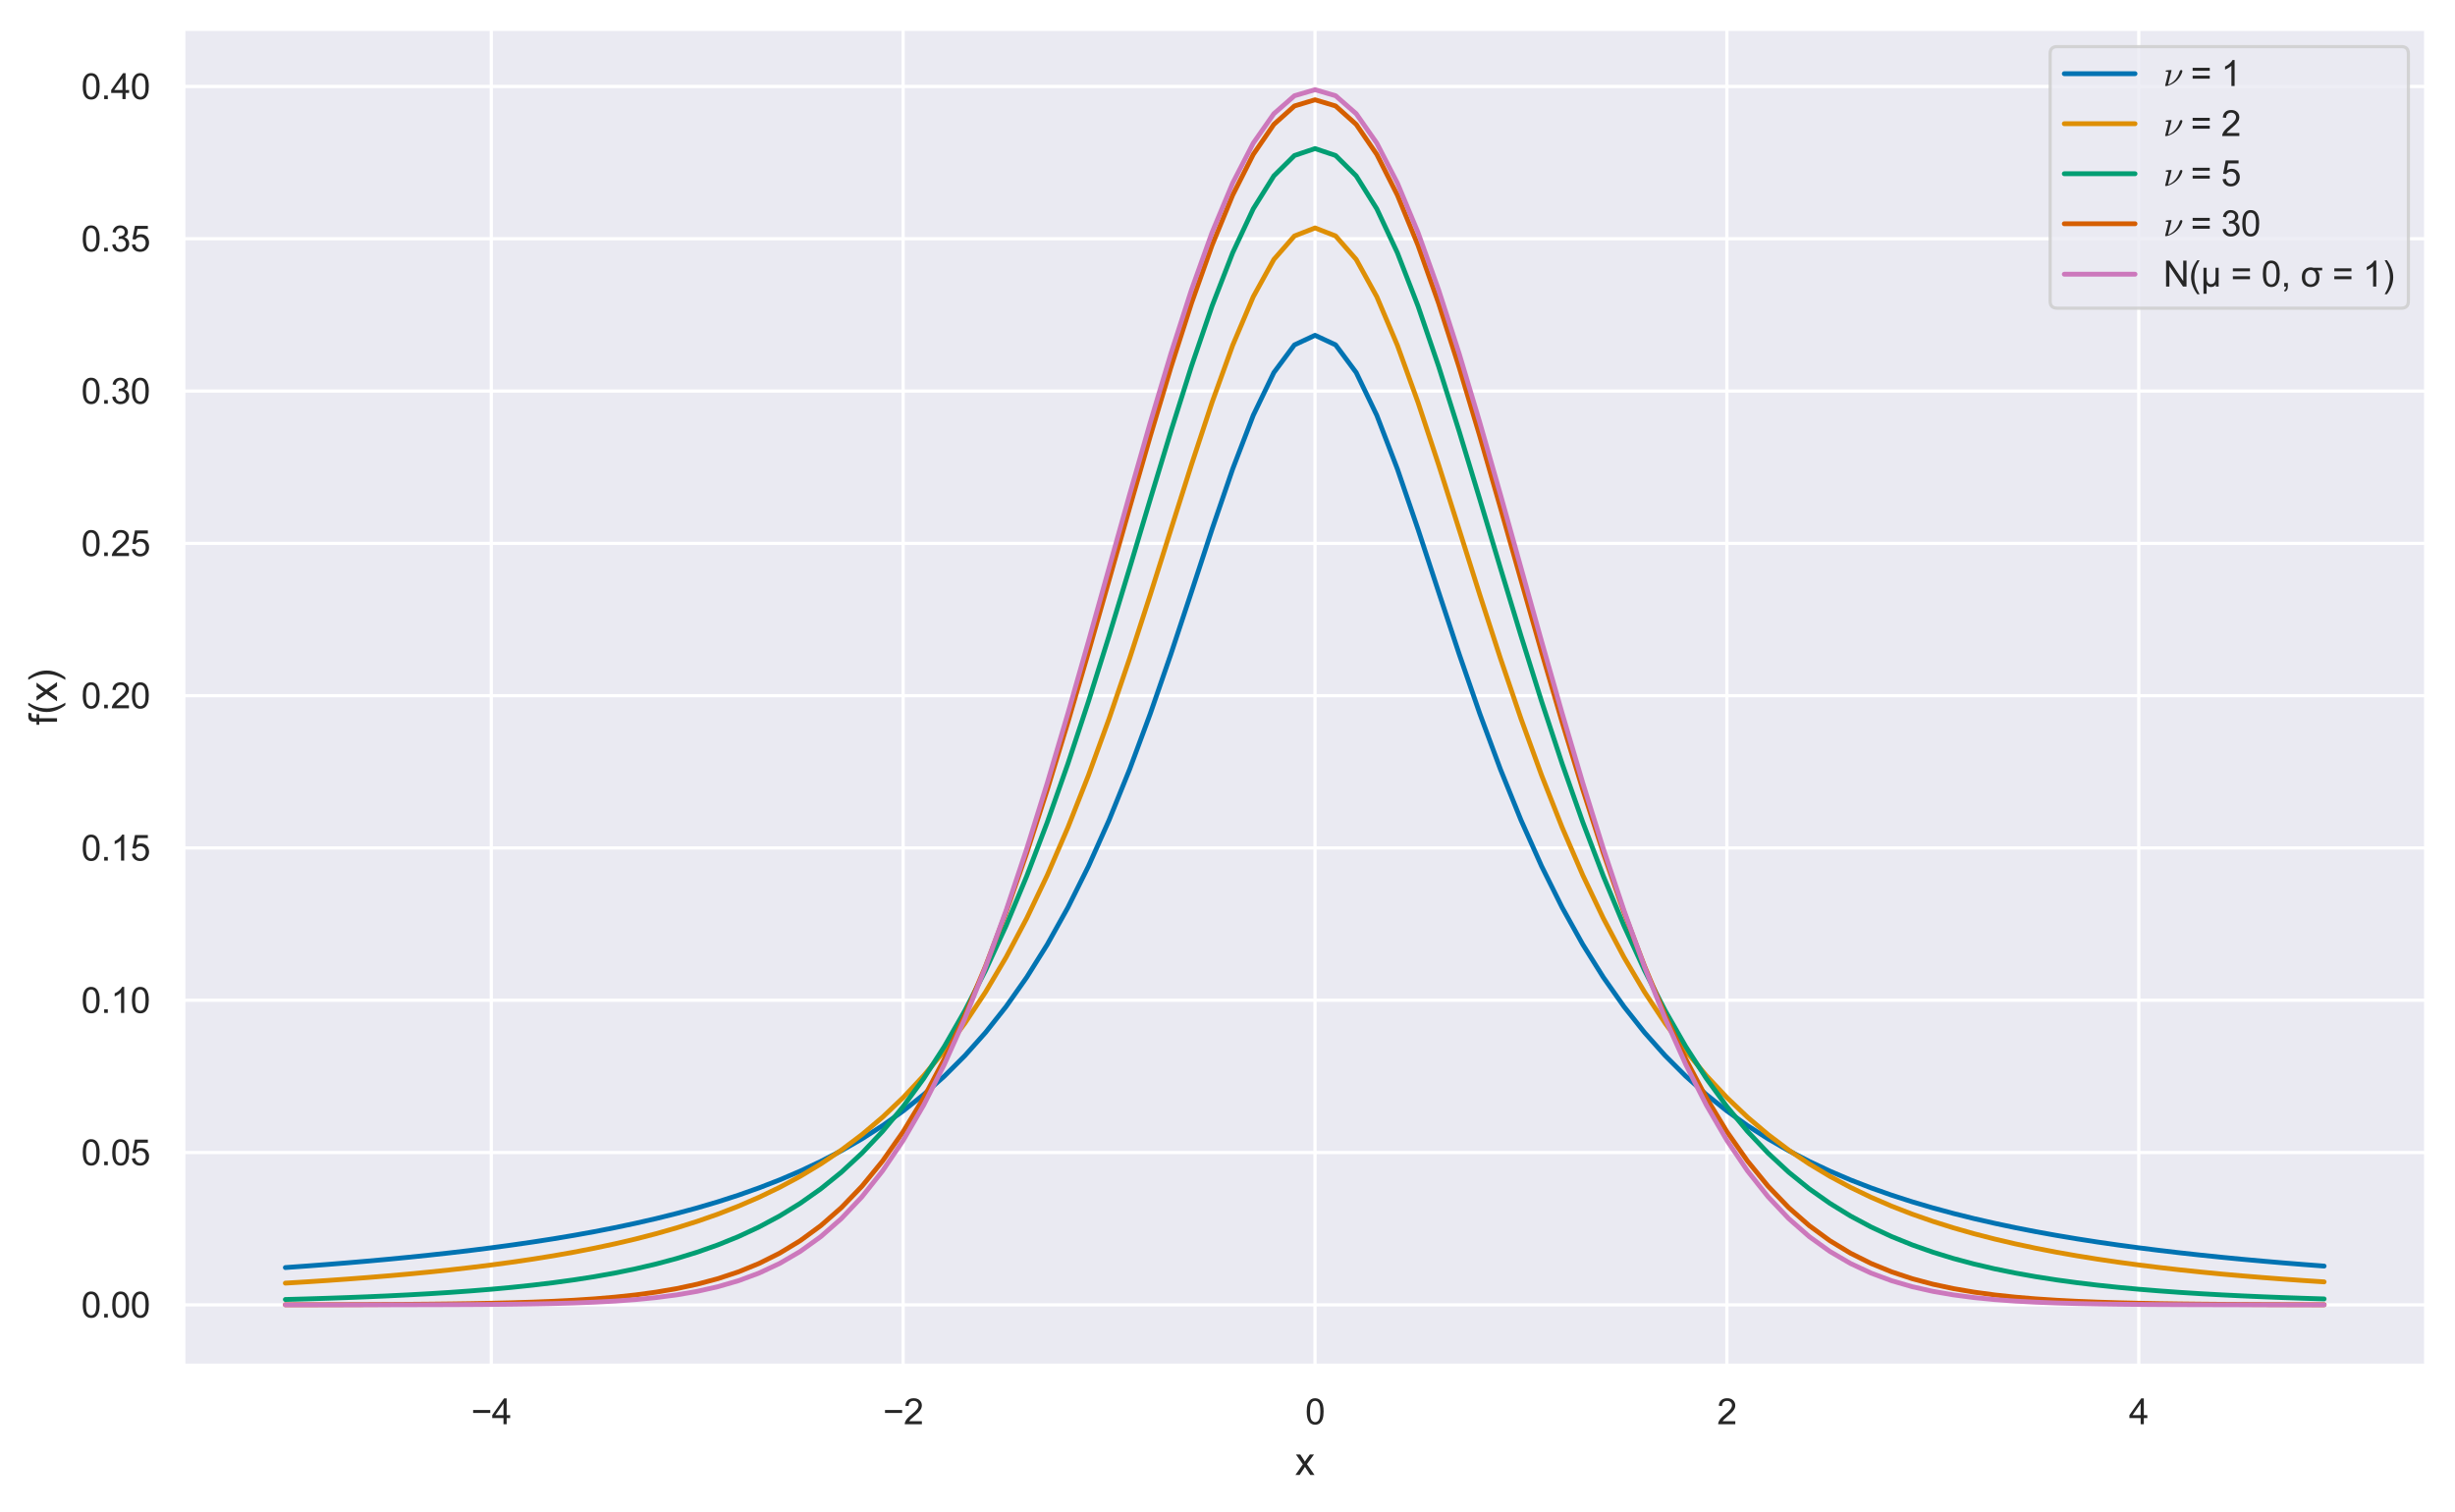 <?xml version="1.0" encoding="utf-8" standalone="no"?>
<!DOCTYPE svg PUBLIC "-//W3C//DTD SVG 1.1//EN"
  "http://www.w3.org/Graphics/SVG/1.1/DTD/svg11.dtd">
<svg xmlns:xlink="http://www.w3.org/1999/xlink" width="610.835pt" height="376.167pt" viewBox="0 0 610.835 376.167" xmlns="http://www.w3.org/2000/svg" version="1.1">
 <defs>
  <style type="text/css">*{stroke-linejoin: round; stroke-linecap: butt}</style>
 </defs>
 <g id="figure_1">
  <g id="patch_1">
   <path d="M 0 376.167 
L 610.835 376.167 
L 610.835 0 
L 0 0 
z
" style="fill: #ffffff"/>
  </g>
  <g id="axes_1">
   <g id="patch_2">
    <path d="M 45.635 339.84 
L 603.635 339.84 
L 603.635 7.2 
L 45.635 7.2 
z
" style="fill: #eaeaf2"/>
   </g>
   <g id="matplotlib.axis_1">
    <g id="xtick_1">
     <g id="line2d_1">
      <path d="M 122.238 339.84 
L 122.238 7.2 
" clip-path="url(#pe90fcc36d1)" style="fill: none; stroke: #ffffff; stroke-width: 0.8; stroke-linecap: round"/>
     </g>
     <g id="text_1">
      <!-- −4 -->
      <g style="fill: #262626" transform="translate(117.221 354.439) scale(0.088 -0.088)">
       <defs>
        <path id="ArialMT-2212" d="M 3381 1997 
L 356 1997 
L 356 2522 
L 3381 2522 
L 3381 1997 
z
" transform="scale(0.016)"/>
        <path id="ArialMT-34" d="M 2069 0 
L 2069 1097 
L 81 1097 
L 81 1613 
L 2172 4581 
L 2631 4581 
L 2631 1613 
L 3250 1613 
L 3250 1097 
L 2631 1097 
L 2631 0 
L 2069 0 
z
M 2069 1613 
L 2069 3678 
L 634 1613 
L 2069 1613 
z
" transform="scale(0.016)"/>
       </defs>
       <use xlink:href="#ArialMT-2212"/>
       <use xlink:href="#ArialMT-34" x="58.398"/>
      </g>
     </g>
    </g>
    <g id="xtick_2">
     <g id="line2d_2">
      <path d="M 224.717 339.84 
L 224.717 7.2 
" clip-path="url(#pe90fcc36d1)" style="fill: none; stroke: #ffffff; stroke-width: 0.8; stroke-linecap: round"/>
     </g>
     <g id="text_2">
      <!-- −2 -->
      <g style="fill: #262626" transform="translate(219.701 354.439) scale(0.088 -0.088)">
       <defs>
        <path id="ArialMT-32" d="M 3222 541 
L 3222 0 
L 194 0 
Q 188 203 259 391 
Q 375 700 629 1000 
Q 884 1300 1366 1694 
Q 2113 2306 2375 2664 
Q 2638 3022 2638 3341 
Q 2638 3675 2398 3904 
Q 2159 4134 1775 4134 
Q 1369 4134 1125 3890 
Q 881 3647 878 3216 
L 300 3275 
Q 359 3922 746 4261 
Q 1134 4600 1788 4600 
Q 2447 4600 2831 4234 
Q 3216 3869 3216 3328 
Q 3216 3053 3103 2787 
Q 2991 2522 2730 2228 
Q 2469 1934 1863 1422 
Q 1356 997 1212 845 
Q 1069 694 975 541 
L 3222 541 
z
" transform="scale(0.016)"/>
       </defs>
       <use xlink:href="#ArialMT-2212"/>
       <use xlink:href="#ArialMT-32" x="58.398"/>
      </g>
     </g>
    </g>
    <g id="xtick_3">
     <g id="line2d_3">
      <path d="M 327.197 339.84 
L 327.197 7.2 
" clip-path="url(#pe90fcc36d1)" style="fill: none; stroke: #ffffff; stroke-width: 0.8; stroke-linecap: round"/>
     </g>
     <g id="text_3">
      <!-- 0 -->
      <g style="fill: #262626" transform="translate(324.75 354.439) scale(0.088 -0.088)">
       <defs>
        <path id="ArialMT-30" d="M 266 2259 
Q 266 3072 433 3567 
Q 600 4063 929 4331 
Q 1259 4600 1759 4600 
Q 2128 4600 2406 4451 
Q 2684 4303 2865 4023 
Q 3047 3744 3150 3342 
Q 3253 2941 3253 2259 
Q 3253 1453 3087 958 
Q 2922 463 2592 192 
Q 2263 -78 1759 -78 
Q 1097 -78 719 397 
Q 266 969 266 2259 
z
M 844 2259 
Q 844 1131 1108 757 
Q 1372 384 1759 384 
Q 2147 384 2411 759 
Q 2675 1134 2675 2259 
Q 2675 3391 2411 3762 
Q 2147 4134 1753 4134 
Q 1366 4134 1134 3806 
Q 844 3388 844 2259 
z
" transform="scale(0.016)"/>
       </defs>
       <use xlink:href="#ArialMT-30"/>
      </g>
     </g>
    </g>
    <g id="xtick_4">
     <g id="line2d_4">
      <path d="M 429.676 339.84 
L 429.676 7.2 
" clip-path="url(#pe90fcc36d1)" style="fill: none; stroke: #ffffff; stroke-width: 0.8; stroke-linecap: round"/>
     </g>
     <g id="text_4">
      <!-- 2 -->
      <g style="fill: #262626" transform="translate(427.229 354.439) scale(0.088 -0.088)">
       <use xlink:href="#ArialMT-32"/>
      </g>
     </g>
    </g>
    <g id="xtick_5">
     <g id="line2d_5">
      <path d="M 532.155 339.84 
L 532.155 7.2 
" clip-path="url(#pe90fcc36d1)" style="fill: none; stroke: #ffffff; stroke-width: 0.8; stroke-linecap: round"/>
     </g>
     <g id="text_5">
      <!-- 4 -->
      <g style="fill: #262626" transform="translate(529.708 354.439) scale(0.088 -0.088)">
       <use xlink:href="#ArialMT-34"/>
      </g>
     </g>
    </g>
    <g id="text_6">
     <!-- x -->
     <g style="fill: #262626" transform="translate(322.235 367.059) scale(0.096 -0.096)">
      <defs>
       <path id="ArialMT-78" d="M 47 0 
L 1259 1725 
L 138 3319 
L 841 3319 
L 1350 2541 
Q 1494 2319 1581 2169 
Q 1719 2375 1834 2534 
L 2394 3319 
L 3066 3319 
L 1919 1756 
L 3153 0 
L 2463 0 
L 1781 1031 
L 1600 1309 
L 728 0 
L 47 0 
z
" transform="scale(0.016)"/>
      </defs>
      <use xlink:href="#ArialMT-78"/>
     </g>
    </g>
   </g>
   <g id="matplotlib.axis_2">
    <g id="ytick_1">
     <g id="line2d_6">
      <path d="M 45.635 324.721 
L 603.635 324.721 
" clip-path="url(#pe90fcc36d1)" style="fill: none; stroke: #ffffff; stroke-width: 0.8; stroke-linecap: round"/>
     </g>
     <g id="text_7">
      <!-- 0.00 -->
      <g style="fill: #262626" transform="translate(20.209 327.871) scale(0.088 -0.088)">
       <defs>
        <path id="ArialMT-2e" d="M 581 0 
L 581 641 
L 1222 641 
L 1222 0 
L 581 0 
z
" transform="scale(0.016)"/>
       </defs>
       <use xlink:href="#ArialMT-30"/>
       <use xlink:href="#ArialMT-2e" x="55.615"/>
       <use xlink:href="#ArialMT-30" x="83.398"/>
       <use xlink:href="#ArialMT-30" x="139.014"/>
      </g>
     </g>
    </g>
    <g id="ytick_2">
     <g id="line2d_7">
      <path d="M 45.635 286.821 
L 603.635 286.821 
" clip-path="url(#pe90fcc36d1)" style="fill: none; stroke: #ffffff; stroke-width: 0.8; stroke-linecap: round"/>
     </g>
     <g id="text_8">
      <!-- 0.05 -->
      <g style="fill: #262626" transform="translate(20.209 289.97) scale(0.088 -0.088)">
       <defs>
        <path id="ArialMT-35" d="M 266 1200 
L 856 1250 
Q 922 819 1161 601 
Q 1400 384 1738 384 
Q 2144 384 2425 690 
Q 2706 997 2706 1503 
Q 2706 1984 2436 2262 
Q 2166 2541 1728 2541 
Q 1456 2541 1237 2417 
Q 1019 2294 894 2097 
L 366 2166 
L 809 4519 
L 3088 4519 
L 3088 3981 
L 1259 3981 
L 1013 2750 
Q 1425 3038 1878 3038 
Q 2478 3038 2890 2622 
Q 3303 2206 3303 1553 
Q 3303 931 2941 478 
Q 2500 -78 1738 -78 
Q 1113 -78 717 272 
Q 322 622 266 1200 
z
" transform="scale(0.016)"/>
       </defs>
       <use xlink:href="#ArialMT-30"/>
       <use xlink:href="#ArialMT-2e" x="55.615"/>
       <use xlink:href="#ArialMT-30" x="83.398"/>
       <use xlink:href="#ArialMT-35" x="139.014"/>
      </g>
     </g>
    </g>
    <g id="ytick_3">
     <g id="line2d_8">
      <path d="M 45.635 248.92 
L 603.635 248.92 
" clip-path="url(#pe90fcc36d1)" style="fill: none; stroke: #ffffff; stroke-width: 0.8; stroke-linecap: round"/>
     </g>
     <g id="text_9">
      <!-- 0.10 -->
      <g style="fill: #262626" transform="translate(20.209 252.07) scale(0.088 -0.088)">
       <defs>
        <path id="ArialMT-31" d="M 2384 0 
L 1822 0 
L 1822 3584 
Q 1619 3391 1289 3197 
Q 959 3003 697 2906 
L 697 3450 
Q 1169 3672 1522 3987 
Q 1875 4303 2022 4600 
L 2384 4600 
L 2384 0 
z
" transform="scale(0.016)"/>
       </defs>
       <use xlink:href="#ArialMT-30"/>
       <use xlink:href="#ArialMT-2e" x="55.615"/>
       <use xlink:href="#ArialMT-31" x="83.398"/>
       <use xlink:href="#ArialMT-30" x="139.014"/>
      </g>
     </g>
    </g>
    <g id="ytick_4">
     <g id="line2d_9">
      <path d="M 45.635 211.02 
L 603.635 211.02 
" clip-path="url(#pe90fcc36d1)" style="fill: none; stroke: #ffffff; stroke-width: 0.8; stroke-linecap: round"/>
     </g>
     <g id="text_10">
      <!-- 0.15 -->
      <g style="fill: #262626" transform="translate(20.209 214.169) scale(0.088 -0.088)">
       <use xlink:href="#ArialMT-30"/>
       <use xlink:href="#ArialMT-2e" x="55.615"/>
       <use xlink:href="#ArialMT-31" x="83.398"/>
       <use xlink:href="#ArialMT-35" x="139.014"/>
      </g>
     </g>
    </g>
    <g id="ytick_5">
     <g id="line2d_10">
      <path d="M 45.635 173.12 
L 603.635 173.12 
" clip-path="url(#pe90fcc36d1)" style="fill: none; stroke: #ffffff; stroke-width: 0.8; stroke-linecap: round"/>
     </g>
     <g id="text_11">
      <!-- 0.20 -->
      <g style="fill: #262626" transform="translate(20.209 176.269) scale(0.088 -0.088)">
       <use xlink:href="#ArialMT-30"/>
       <use xlink:href="#ArialMT-2e" x="55.615"/>
       <use xlink:href="#ArialMT-32" x="83.398"/>
       <use xlink:href="#ArialMT-30" x="139.014"/>
      </g>
     </g>
    </g>
    <g id="ytick_6">
     <g id="line2d_11">
      <path d="M 45.635 135.219 
L 603.635 135.219 
" clip-path="url(#pe90fcc36d1)" style="fill: none; stroke: #ffffff; stroke-width: 0.8; stroke-linecap: round"/>
     </g>
     <g id="text_12">
      <!-- 0.25 -->
      <g style="fill: #262626" transform="translate(20.209 138.369) scale(0.088 -0.088)">
       <use xlink:href="#ArialMT-30"/>
       <use xlink:href="#ArialMT-2e" x="55.615"/>
       <use xlink:href="#ArialMT-32" x="83.398"/>
       <use xlink:href="#ArialMT-35" x="139.014"/>
      </g>
     </g>
    </g>
    <g id="ytick_7">
     <g id="line2d_12">
      <path d="M 45.635 97.319 
L 603.635 97.319 
" clip-path="url(#pe90fcc36d1)" style="fill: none; stroke: #ffffff; stroke-width: 0.8; stroke-linecap: round"/>
     </g>
     <g id="text_13">
      <!-- 0.30 -->
      <g style="fill: #262626" transform="translate(20.209 100.468) scale(0.088 -0.088)">
       <defs>
        <path id="ArialMT-33" d="M 269 1209 
L 831 1284 
Q 928 806 1161 595 
Q 1394 384 1728 384 
Q 2125 384 2398 659 
Q 2672 934 2672 1341 
Q 2672 1728 2419 1979 
Q 2166 2231 1775 2231 
Q 1616 2231 1378 2169 
L 1441 2663 
Q 1497 2656 1531 2656 
Q 1891 2656 2178 2843 
Q 2466 3031 2466 3422 
Q 2466 3731 2256 3934 
Q 2047 4138 1716 4138 
Q 1388 4138 1169 3931 
Q 950 3725 888 3313 
L 325 3413 
Q 428 3978 793 4289 
Q 1159 4600 1703 4600 
Q 2078 4600 2393 4439 
Q 2709 4278 2876 4000 
Q 3044 3722 3044 3409 
Q 3044 3113 2884 2869 
Q 2725 2625 2413 2481 
Q 2819 2388 3044 2092 
Q 3269 1797 3269 1353 
Q 3269 753 2831 336 
Q 2394 -81 1725 -81 
Q 1122 -81 723 278 
Q 325 638 269 1209 
z
" transform="scale(0.016)"/>
       </defs>
       <use xlink:href="#ArialMT-30"/>
       <use xlink:href="#ArialMT-2e" x="55.615"/>
       <use xlink:href="#ArialMT-33" x="83.398"/>
       <use xlink:href="#ArialMT-30" x="139.014"/>
      </g>
     </g>
    </g>
    <g id="ytick_8">
     <g id="line2d_13">
      <path d="M 45.635 59.419 
L 603.635 59.419 
" clip-path="url(#pe90fcc36d1)" style="fill: none; stroke: #ffffff; stroke-width: 0.8; stroke-linecap: round"/>
     </g>
     <g id="text_14">
      <!-- 0.35 -->
      <g style="fill: #262626" transform="translate(20.209 62.568) scale(0.088 -0.088)">
       <use xlink:href="#ArialMT-30"/>
       <use xlink:href="#ArialMT-2e" x="55.615"/>
       <use xlink:href="#ArialMT-33" x="83.398"/>
       <use xlink:href="#ArialMT-35" x="139.014"/>
      </g>
     </g>
    </g>
    <g id="ytick_9">
     <g id="line2d_14">
      <path d="M 45.635 21.518 
L 603.635 21.518 
" clip-path="url(#pe90fcc36d1)" style="fill: none; stroke: #ffffff; stroke-width: 0.8; stroke-linecap: round"/>
     </g>
     <g id="text_15">
      <!-- 0.40 -->
      <g style="fill: #262626" transform="translate(20.209 24.668) scale(0.088 -0.088)">
       <use xlink:href="#ArialMT-30"/>
       <use xlink:href="#ArialMT-2e" x="55.615"/>
       <use xlink:href="#ArialMT-34" x="83.398"/>
       <use xlink:href="#ArialMT-30" x="139.014"/>
      </g>
     </g>
    </g>
    <g id="text_16">
     <!-- f(x) -->
     <g style="fill: #262626" transform="translate(14.188 180.45) rotate(-90) scale(0.096 -0.096)">
      <defs>
       <path id="ArialMT-66" d="M 556 0 
L 556 2881 
L 59 2881 
L 59 3319 
L 556 3319 
L 556 3672 
Q 556 4006 616 4169 
Q 697 4388 901 4523 
Q 1106 4659 1475 4659 
Q 1713 4659 2000 4603 
L 1916 4113 
Q 1741 4144 1584 4144 
Q 1328 4144 1222 4034 
Q 1116 3925 1116 3625 
L 1116 3319 
L 1763 3319 
L 1763 2881 
L 1116 2881 
L 1116 0 
L 556 0 
z
" transform="scale(0.016)"/>
       <path id="ArialMT-28" d="M 1497 -1347 
Q 1031 -759 709 28 
Q 388 816 388 1659 
Q 388 2403 628 3084 
Q 909 3875 1497 4659 
L 1900 4659 
Q 1522 4009 1400 3731 
Q 1209 3300 1100 2831 
Q 966 2247 966 1656 
Q 966 153 1900 -1347 
L 1497 -1347 
z
" transform="scale(0.016)"/>
       <path id="ArialMT-29" d="M 791 -1347 
L 388 -1347 
Q 1322 153 1322 1656 
Q 1322 2244 1188 2822 
Q 1081 3291 891 3722 
Q 769 4003 388 4659 
L 791 4659 
Q 1378 3875 1659 3084 
Q 1900 2403 1900 1659 
Q 1900 816 1576 28 
Q 1253 -759 791 -1347 
z
" transform="scale(0.016)"/>
      </defs>
      <use xlink:href="#ArialMT-66"/>
      <use xlink:href="#ArialMT-28" x="27.783"/>
      <use xlink:href="#ArialMT-78" x="61.084"/>
      <use xlink:href="#ArialMT-29" x="111.084"/>
     </g>
    </g>
   </g>
   <g id="line2d_15">
    <path d="M 70.998 315.441 
L 76.122 315.074 
L 81.246 314.684 
L 86.37 314.272 
L 91.494 313.833 
L 96.618 313.367 
L 101.742 312.87 
L 106.866 312.341 
L 111.99 311.777 
L 117.114 311.174 
L 122.238 310.528 
L 127.362 309.836 
L 132.486 309.094 
L 137.61 308.296 
L 142.734 307.437 
L 147.858 306.511 
L 152.982 305.511 
L 158.106 304.428 
L 163.23 303.255 
L 168.354 301.98 
L 173.478 300.593 
L 178.602 299.08 
L 183.726 297.427 
L 188.85 295.616 
L 193.973 293.628 
L 199.097 291.441 
L 204.221 289.029 
L 209.345 286.362 
L 214.469 283.406 
L 219.593 280.122 
L 224.717 276.465 
L 229.841 272.382 
L 234.965 267.815 
L 240.089 262.695 
L 245.213 256.946 
L 250.337 250.481 
L 255.461 243.207 
L 260.585 235.026 
L 265.709 225.835 
L 270.833 215.544 
L 275.957 204.081 
L 281.081 191.417 
L 286.205 177.598 
L 291.329 162.787 
L 296.453 147.308 
L 301.577 131.696 
L 306.701 116.72 
L 311.825 103.362 
L 316.949 92.72 
L 322.073 85.829 
L 327.197 83.44 
L 332.321 85.829 
L 337.445 92.72 
L 342.569 103.362 
L 347.692 116.72 
L 352.816 131.696 
L 357.94 147.308 
L 363.064 162.787 
L 368.188 177.598 
L 373.312 191.417 
L 378.436 204.081 
L 383.56 215.544 
L 388.684 225.835 
L 393.808 235.026 
L 398.932 243.207 
L 404.056 250.481 
L 409.18 256.946 
L 414.304 262.695 
L 419.428 267.815 
L 424.552 272.382 
L 429.676 276.465 
L 434.8 280.122 
L 439.924 283.406 
L 445.048 286.362 
L 450.172 289.029 
L 455.296 291.441 
L 460.42 293.628 
L 465.544 295.616 
L 470.668 297.427 
L 475.792 299.08 
L 480.916 300.593 
L 486.04 301.98 
L 491.164 303.255 
L 496.288 304.428 
L 501.411 305.511 
L 506.535 306.511 
L 511.659 307.437 
L 516.783 308.296 
L 521.907 309.094 
L 527.031 309.836 
L 532.155 310.528 
L 537.279 311.174 
L 542.403 311.777 
L 547.527 312.341 
L 552.651 312.87 
L 557.775 313.367 
L 562.899 313.833 
L 568.023 314.272 
L 573.147 314.684 
L 578.271 315.074 
" clip-path="url(#pe90fcc36d1)" style="fill: none; stroke: #0173b2; stroke-width: 1.2; stroke-linecap: round"/>
   </g>
   <g id="line2d_16">
    <path d="M 70.998 319.318 
L 76.122 319.007 
L 81.246 318.672 
L 86.37 318.31 
L 91.494 317.92 
L 96.618 317.499 
L 101.742 317.043 
L 106.866 316.549 
L 111.99 316.012 
L 117.114 315.43 
L 122.238 314.795 
L 127.362 314.104 
L 132.486 313.35 
L 137.61 312.525 
L 142.734 311.621 
L 147.858 310.63 
L 152.982 309.541 
L 158.106 308.342 
L 163.23 307.02 
L 168.354 305.56 
L 173.478 303.944 
L 178.602 302.153 
L 183.726 300.164 
L 188.85 297.951 
L 193.973 295.485 
L 199.097 292.733 
L 204.221 289.656 
L 209.345 286.21 
L 214.469 282.348 
L 219.593 278.014 
L 224.717 273.145 
L 229.841 267.675 
L 234.965 261.527 
L 240.089 254.622 
L 245.213 246.877 
L 250.337 238.206 
L 255.461 228.531 
L 260.585 217.783 
L 265.709 205.916 
L 270.833 192.921 
L 275.957 178.843 
L 281.081 163.8 
L 286.205 148.009 
L 291.329 131.802 
L 296.453 115.645 
L 301.577 100.126 
L 306.701 85.944 
L 311.825 73.848 
L 316.949 64.569 
L 322.073 58.723 
L 327.197 56.725 
L 332.321 58.723 
L 337.445 64.569 
L 342.569 73.848 
L 347.692 85.944 
L 352.816 100.126 
L 357.94 115.645 
L 363.064 131.802 
L 368.188 148.009 
L 373.312 163.8 
L 378.436 178.843 
L 383.56 192.921 
L 388.684 205.916 
L 393.808 217.783 
L 398.932 228.531 
L 404.056 238.206 
L 409.18 246.877 
L 414.304 254.622 
L 419.428 261.527 
L 424.552 267.675 
L 429.676 273.145 
L 434.8 278.014 
L 439.924 282.348 
L 445.048 286.21 
L 450.172 289.656 
L 455.296 292.733 
L 460.42 295.485 
L 465.544 297.951 
L 470.668 300.164 
L 475.792 302.153 
L 480.916 303.944 
L 486.04 305.56 
L 491.164 307.02 
L 496.288 308.342 
L 501.411 309.541 
L 506.535 310.63 
L 511.659 311.621 
L 516.783 312.525 
L 521.907 313.35 
L 527.031 314.104 
L 532.155 314.795 
L 537.279 315.43 
L 542.403 316.012 
L 547.527 316.549 
L 552.651 317.043 
L 557.775 317.499 
L 562.899 317.92 
L 568.023 318.31 
L 573.147 318.672 
L 578.271 319.007 
" clip-path="url(#pe90fcc36d1)" style="fill: none; stroke: #de8f05; stroke-width: 1.2; stroke-linecap: round"/>
   </g>
   <g id="line2d_17">
    <path d="M 70.998 323.389 
L 76.122 323.248 
L 81.246 323.09 
L 86.37 322.912 
L 91.494 322.712 
L 96.618 322.487 
L 101.742 322.233 
L 106.866 321.946 
L 111.99 321.622 
L 117.114 321.254 
L 122.238 320.837 
L 127.362 320.364 
L 132.486 319.825 
L 137.61 319.212 
L 142.734 318.512 
L 147.858 317.714 
L 152.982 316.801 
L 158.106 315.756 
L 163.23 314.56 
L 168.354 313.187 
L 173.478 311.613 
L 178.602 309.806 
L 183.726 307.73 
L 188.85 305.345 
L 193.973 302.606 
L 199.097 299.46 
L 204.221 295.849 
L 209.345 291.709 
L 214.469 286.97 
L 219.593 281.554 
L 224.717 275.382 
L 229.841 268.369 
L 234.965 260.432 
L 240.089 251.492 
L 245.213 241.477 
L 250.337 230.336 
L 255.461 218.04 
L 260.585 204.595 
L 265.709 190.055 
L 270.833 174.531 
L 275.957 158.202 
L 281.081 141.326 
L 286.205 124.237 
L 291.329 107.351 
L 296.453 91.148 
L 301.577 76.157 
L 306.701 62.922 
L 311.825 51.972 
L 316.949 43.773 
L 322.073 38.696 
L 327.197 36.977 
L 332.321 38.696 
L 337.445 43.773 
L 342.569 51.972 
L 347.692 62.922 
L 352.816 76.157 
L 357.94 91.148 
L 363.064 107.351 
L 368.188 124.237 
L 373.312 141.326 
L 378.436 158.202 
L 383.56 174.531 
L 388.684 190.055 
L 393.808 204.595 
L 398.932 218.04 
L 404.056 230.336 
L 409.18 241.477 
L 414.304 251.492 
L 419.428 260.432 
L 424.552 268.369 
L 429.676 275.382 
L 434.8 281.554 
L 439.924 286.97 
L 445.048 291.709 
L 450.172 295.849 
L 455.296 299.46 
L 460.42 302.606 
L 465.544 305.345 
L 470.668 307.73 
L 475.792 309.806 
L 480.916 311.613 
L 486.04 313.187 
L 491.164 314.56 
L 496.288 315.756 
L 501.411 316.801 
L 506.535 317.714 
L 511.659 318.512 
L 516.783 319.212 
L 521.907 319.825 
L 527.031 320.364 
L 532.155 320.837 
L 537.279 321.254 
L 542.403 321.622 
L 547.527 321.946 
L 552.651 322.233 
L 557.775 322.487 
L 562.899 322.712 
L 568.023 322.912 
L 573.147 323.09 
L 578.271 323.248 
" clip-path="url(#pe90fcc36d1)" style="fill: none; stroke: #029e73; stroke-width: 1.2; stroke-linecap: round"/>
   </g>
   <g id="line2d_18">
    <path d="M 70.998 324.696 
L 76.122 324.688 
L 81.246 324.677 
L 86.37 324.663 
L 91.494 324.645 
L 96.618 324.62 
L 101.742 324.588 
L 106.866 324.545 
L 111.99 324.49 
L 117.114 324.418 
L 122.238 324.323 
L 127.362 324.201 
L 132.486 324.042 
L 137.61 323.837 
L 142.734 323.573 
L 147.858 323.235 
L 152.982 322.803 
L 158.106 322.254 
L 163.23 321.558 
L 168.354 320.681 
L 173.478 319.583 
L 178.602 318.213 
L 183.726 316.516 
L 188.85 314.425 
L 193.973 311.868 
L 199.097 308.76 
L 204.221 305.011 
L 209.345 300.525 
L 214.469 295.2 
L 219.593 288.934 
L 224.717 281.627 
L 229.841 273.188 
L 234.965 263.543 
L 240.089 252.635 
L 245.213 240.439 
L 250.337 226.967 
L 255.461 212.276 
L 260.585 196.473 
L 265.709 179.722 
L 270.833 162.244 
L 275.957 144.32 
L 281.081 126.284 
L 286.205 108.515 
L 291.329 91.427 
L 296.453 75.453 
L 301.577 61.027 
L 306.701 48.562 
L 311.825 38.435 
L 316.949 30.959 
L 322.073 26.374 
L 327.197 24.829 
L 332.321 26.374 
L 337.445 30.959 
L 342.569 38.435 
L 347.692 48.562 
L 352.816 61.027 
L 357.94 75.453 
L 363.064 91.427 
L 368.188 108.515 
L 373.312 126.284 
L 378.436 144.32 
L 383.56 162.244 
L 388.684 179.722 
L 393.808 196.473 
L 398.932 212.276 
L 404.056 226.967 
L 409.18 240.439 
L 414.304 252.635 
L 419.428 263.543 
L 424.552 273.188 
L 429.676 281.627 
L 434.8 288.934 
L 439.924 295.2 
L 445.048 300.525 
L 450.172 305.011 
L 455.296 308.76 
L 460.42 311.868 
L 465.544 314.425 
L 470.668 316.516 
L 475.792 318.213 
L 480.916 319.583 
L 486.04 320.681 
L 491.164 321.558 
L 496.288 322.254 
L 501.411 322.803 
L 506.535 323.235 
L 511.659 323.573 
L 516.783 323.837 
L 521.907 324.042 
L 527.031 324.201 
L 532.155 324.323 
L 537.279 324.418 
L 542.403 324.49 
L 547.527 324.545 
L 552.651 324.588 
L 557.775 324.62 
L 562.899 324.645 
L 568.023 324.663 
L 573.147 324.677 
L 578.271 324.688 
" clip-path="url(#pe90fcc36d1)" style="fill: none; stroke: #d55e00; stroke-width: 1.2; stroke-linecap: round"/>
   </g>
   <g id="line2d_19">
    <path d="M 70.998 324.72 
L 76.122 324.719 
L 81.246 324.718 
L 86.37 324.716 
L 91.494 324.713 
L 96.618 324.709 
L 101.742 324.702 
L 106.866 324.692 
L 111.99 324.676 
L 117.114 324.653 
L 122.238 324.62 
L 127.362 324.571 
L 132.486 324.5 
L 137.61 324.399 
L 142.734 324.257 
L 147.858 324.06 
L 152.982 323.787 
L 158.106 323.415 
L 163.23 322.914 
L 168.354 322.245 
L 173.478 321.362 
L 178.602 320.209 
L 183.726 318.721 
L 188.85 316.822 
L 193.973 314.425 
L 199.097 311.435 
L 204.221 307.746 
L 209.345 303.249 
L 214.469 297.831 
L 219.593 291.381 
L 224.717 283.796 
L 229.841 274.984 
L 234.965 264.876 
L 240.089 253.431 
L 245.213 240.642 
L 250.337 226.546 
L 255.461 211.227 
L 260.585 194.822 
L 265.709 177.527 
L 270.833 159.588 
L 275.957 141.306 
L 281.081 123.027 
L 286.205 105.133 
L 291.329 88.03 
L 296.453 72.134 
L 301.577 57.853 
L 306.701 45.57 
L 311.825 35.626 
L 316.949 28.308 
L 322.073 23.828 
L 327.197 22.32 
L 332.321 23.828 
L 337.445 28.308 
L 342.569 35.626 
L 347.692 45.57 
L 352.816 57.853 
L 357.94 72.134 
L 363.064 88.03 
L 368.188 105.133 
L 373.312 123.027 
L 378.436 141.306 
L 383.56 159.588 
L 388.684 177.527 
L 393.808 194.822 
L 398.932 211.227 
L 404.056 226.546 
L 409.18 240.642 
L 414.304 253.431 
L 419.428 264.876 
L 424.552 274.984 
L 429.676 283.796 
L 434.8 291.381 
L 439.924 297.831 
L 445.048 303.249 
L 450.172 307.746 
L 455.296 311.435 
L 460.42 314.425 
L 465.544 316.822 
L 470.668 318.721 
L 475.792 320.209 
L 480.916 321.362 
L 486.04 322.245 
L 491.164 322.914 
L 496.288 323.415 
L 501.411 323.787 
L 506.535 324.06 
L 511.659 324.257 
L 516.783 324.399 
L 521.907 324.5 
L 527.031 324.571 
L 532.155 324.62 
L 537.279 324.653 
L 542.403 324.676 
L 547.527 324.692 
L 552.651 324.702 
L 557.775 324.709 
L 562.899 324.713 
L 568.023 324.716 
L 573.147 324.718 
L 578.271 324.719 
" clip-path="url(#pe90fcc36d1)" style="fill: none; stroke: #cc78bc; stroke-width: 1.2; stroke-linecap: round"/>
   </g>
   <g id="patch_3">
    <path d="M 45.635 339.84 
L 45.635 7.2 
" style="fill: none; stroke: #ffffff; stroke-linejoin: miter; stroke-linecap: square"/>
   </g>
   <g id="patch_4">
    <path d="M 603.635 339.84 
L 603.635 7.2 
" style="fill: none; stroke: #ffffff; stroke-linejoin: miter; stroke-linecap: square"/>
   </g>
   <g id="patch_5">
    <path d="M 45.635 339.84 
L 603.635 339.84 
" style="fill: none; stroke: #ffffff; stroke-linejoin: miter; stroke-linecap: square"/>
   </g>
   <g id="patch_6">
    <path d="M 45.635 7.2 
L 603.635 7.2 
" style="fill: none; stroke: #ffffff; stroke-linejoin: miter; stroke-linecap: square"/>
   </g>
   <g id="legend_1">
    <g id="patch_7">
     <path d="M 511.862 76.69 
L 597.475 76.69 
Q 599.235 76.69 599.235 74.93 
L 599.235 13.36 
Q 599.235 11.6 597.475 11.6 
L 511.862 11.6 
Q 510.102 11.6 510.102 13.36 
L 510.102 74.93 
Q 510.102 76.69 511.862 76.69 
z
" style="fill: #eaeaf2; opacity: 0.8; stroke: #cccccc; stroke-width: 0.8; stroke-linejoin: miter"/>
    </g>
    <g id="line2d_20">
     <path d="M 513.622 18.339 
L 522.422 18.339 
L 531.222 18.339 
" style="fill: none; stroke: #0173b2; stroke-width: 1.2; stroke-linecap: round"/>
    </g>
    <g id="text_17">
     <!-- $\nu$ = 1 -->
     <g style="fill: #262626" transform="translate(538.262 21.419) scale(0.088 -0.088)">
      <defs>
       <path id="Cmmi10-ba" d="M 403 0 
Q 325 0 325 84 
L 872 2259 
Q 897 2369 903 2431 
Q 903 2534 488 2534 
Q 422 2534 422 2619 
Q 425 2634 436 2675 
Q 447 2716 464 2737 
Q 481 2759 513 2759 
L 1375 2828 
Q 1453 2828 1453 2747 
L 825 238 
Q 1331 406 1757 765 
Q 2184 1125 2479 1612 
Q 2775 2100 2906 2625 
Q 2931 2716 3006 2772 
Q 3081 2828 3175 2828 
Q 3259 2828 3312 2778 
Q 3366 2728 3366 2644 
Q 3366 2541 3281 2330 
Q 3197 2119 3116 1953 
Q 2863 1450 2444 1031 
Q 2181 769 1879 566 
Q 1578 363 1250 220 
Q 922 78 556 0 
L 403 0 
z
" transform="scale(0.016)"/>
       <path id="ArialMT-20" transform="scale(0.016)"/>
       <path id="ArialMT-3d" d="M 3381 2694 
L 356 2694 
L 356 3219 
L 3381 3219 
L 3381 2694 
z
M 3381 1303 
L 356 1303 
L 356 1828 
L 3381 1828 
L 3381 1303 
z
" transform="scale(0.016)"/>
      </defs>
      <use xlink:href="#Cmmi10-ba" transform="translate(0 0.125)"/>
      <use xlink:href="#ArialMT-20" transform="translate(49.414 0.125)"/>
      <use xlink:href="#ArialMT-3d" transform="translate(77.197 0.125)"/>
      <use xlink:href="#ArialMT-20" transform="translate(135.596 0.125)"/>
      <use xlink:href="#ArialMT-31" transform="translate(163.379 0.125)"/>
     </g>
    </g>
    <g id="line2d_21">
     <path d="M 513.622 30.787 
L 522.422 30.787 
L 531.222 30.787 
" style="fill: none; stroke: #de8f05; stroke-width: 1.2; stroke-linecap: round"/>
    </g>
    <g id="text_18">
     <!-- $\nu$ = 2 -->
     <g style="fill: #262626" transform="translate(538.262 33.867) scale(0.088 -0.088)">
      <use xlink:href="#Cmmi10-ba" transform="translate(0 0.125)"/>
      <use xlink:href="#ArialMT-20" transform="translate(49.414 0.125)"/>
      <use xlink:href="#ArialMT-3d" transform="translate(77.197 0.125)"/>
      <use xlink:href="#ArialMT-20" transform="translate(135.596 0.125)"/>
      <use xlink:href="#ArialMT-32" transform="translate(163.379 0.125)"/>
     </g>
    </g>
    <g id="line2d_22">
     <path d="M 513.622 43.235 
L 522.422 43.235 
L 531.222 43.235 
" style="fill: none; stroke: #029e73; stroke-width: 1.2; stroke-linecap: round"/>
    </g>
    <g id="text_19">
     <!-- $\nu$ = 5 -->
     <g style="fill: #262626" transform="translate(538.262 46.315) scale(0.088 -0.088)">
      <use xlink:href="#Cmmi10-ba" transform="translate(0 0.391)"/>
      <use xlink:href="#ArialMT-20" transform="translate(49.414 0.391)"/>
      <use xlink:href="#ArialMT-3d" transform="translate(77.197 0.391)"/>
      <use xlink:href="#ArialMT-20" transform="translate(135.596 0.391)"/>
      <use xlink:href="#ArialMT-35" transform="translate(163.379 0.391)"/>
     </g>
    </g>
    <g id="line2d_23">
     <path d="M 513.622 55.682 
L 522.422 55.682 
L 531.222 55.682 
" style="fill: none; stroke: #d55e00; stroke-width: 1.2; stroke-linecap: round"/>
    </g>
    <g id="text_20">
     <!-- $\nu$ = 30 -->
     <g style="fill: #262626" transform="translate(538.262 58.763) scale(0.088 -0.088)">
      <use xlink:href="#Cmmi10-ba" transform="translate(0 0.125)"/>
      <use xlink:href="#ArialMT-20" transform="translate(49.414 0.125)"/>
      <use xlink:href="#ArialMT-3d" transform="translate(77.197 0.125)"/>
      <use xlink:href="#ArialMT-20" transform="translate(135.596 0.125)"/>
      <use xlink:href="#ArialMT-33" transform="translate(163.379 0.125)"/>
      <use xlink:href="#ArialMT-30" transform="translate(218.994 0.125)"/>
     </g>
    </g>
    <g id="line2d_24">
     <path d="M 513.622 68.238 
L 522.422 68.238 
L 531.222 68.238 
" style="fill: none; stroke: #cc78bc; stroke-width: 1.2; stroke-linecap: round"/>
    </g>
    <g id="text_21">
     <!-- N(μ = 0, σ = 1) -->
     <g style="fill: #262626" transform="translate(538.262 71.318) scale(0.088 -0.088)">
      <defs>
       <path id="ArialMT-4e" d="M 488 0 
L 488 4581 
L 1109 4581 
L 3516 984 
L 3516 4581 
L 4097 4581 
L 4097 0 
L 3475 0 
L 1069 3600 
L 1069 0 
L 488 0 
z
" transform="scale(0.016)"/>
       <path id="ArialMT-3bc" d="M 3181 3319 
L 3181 0 
L 2678 0 
L 2678 394 
Q 2516 144 2356 50 
Q 2138 -78 1847 -78 
Q 1588 -78 1388 25 
Q 1238 103 1056 334 
L 1056 -1272 
L 500 -1272 
L 500 3319 
L 1056 3319 
L 1056 1913 
Q 1056 1147 1137 920 
Q 1219 694 1401 562 
Q 1584 431 1822 431 
Q 2072 431 2269 568 
Q 2466 706 2547 923 
Q 2628 1141 2628 1903 
L 2628 3319 
L 3181 3319 
z
" transform="scale(0.016)"/>
       <path id="ArialMT-2c" d="M 569 0 
L 569 641 
L 1209 641 
L 1209 0 
Q 1209 -353 1084 -570 
Q 959 -788 688 -906 
L 531 -666 
Q 709 -588 793 -436 
Q 878 -284 888 0 
L 569 0 
z
" transform="scale(0.016)"/>
       <path id="ArialMT-3c3" d="M 3809 3319 
L 3809 2863 
L 2906 2863 
Q 3322 2475 3322 1656 
Q 3322 766 2867 345 
Q 2413 -75 1763 -75 
Q 1088 -75 650 362 
Q 213 800 213 1659 
Q 213 2544 667 2969 
Q 1122 3394 1763 3394 
Q 1997 3394 2294 3319 
L 3809 3319 
z
M 1753 2928 
Q 1344 2928 1067 2609 
Q 791 2291 791 1656 
Q 791 1025 1061 706 
Q 1331 388 1763 388 
Q 2216 388 2483 720 
Q 2750 1053 2750 1659 
Q 2750 2213 2504 2570 
Q 2259 2928 1753 2928 
z
" transform="scale(0.016)"/>
      </defs>
      <use xlink:href="#ArialMT-4e"/>
      <use xlink:href="#ArialMT-28" x="72.217"/>
      <use xlink:href="#ArialMT-3bc" x="105.518"/>
      <use xlink:href="#ArialMT-20" x="163.135"/>
      <use xlink:href="#ArialMT-3d" x="190.918"/>
      <use xlink:href="#ArialMT-20" x="249.316"/>
      <use xlink:href="#ArialMT-30" x="277.1"/>
      <use xlink:href="#ArialMT-2c" x="332.715"/>
      <use xlink:href="#ArialMT-20" x="360.498"/>
      <use xlink:href="#ArialMT-3c3" x="388.281"/>
      <use xlink:href="#ArialMT-20" x="450"/>
      <use xlink:href="#ArialMT-3d" x="477.783"/>
      <use xlink:href="#ArialMT-20" x="536.182"/>
      <use xlink:href="#ArialMT-31" x="563.965"/>
      <use xlink:href="#ArialMT-29" x="619.58"/>
     </g>
    </g>
   </g>
  </g>
 </g>
 <defs>
  <clipPath id="pe90fcc36d1">
   <rect x="45.635" y="7.2" width="558" height="332.64"/>
  </clipPath>
 </defs>
</svg>